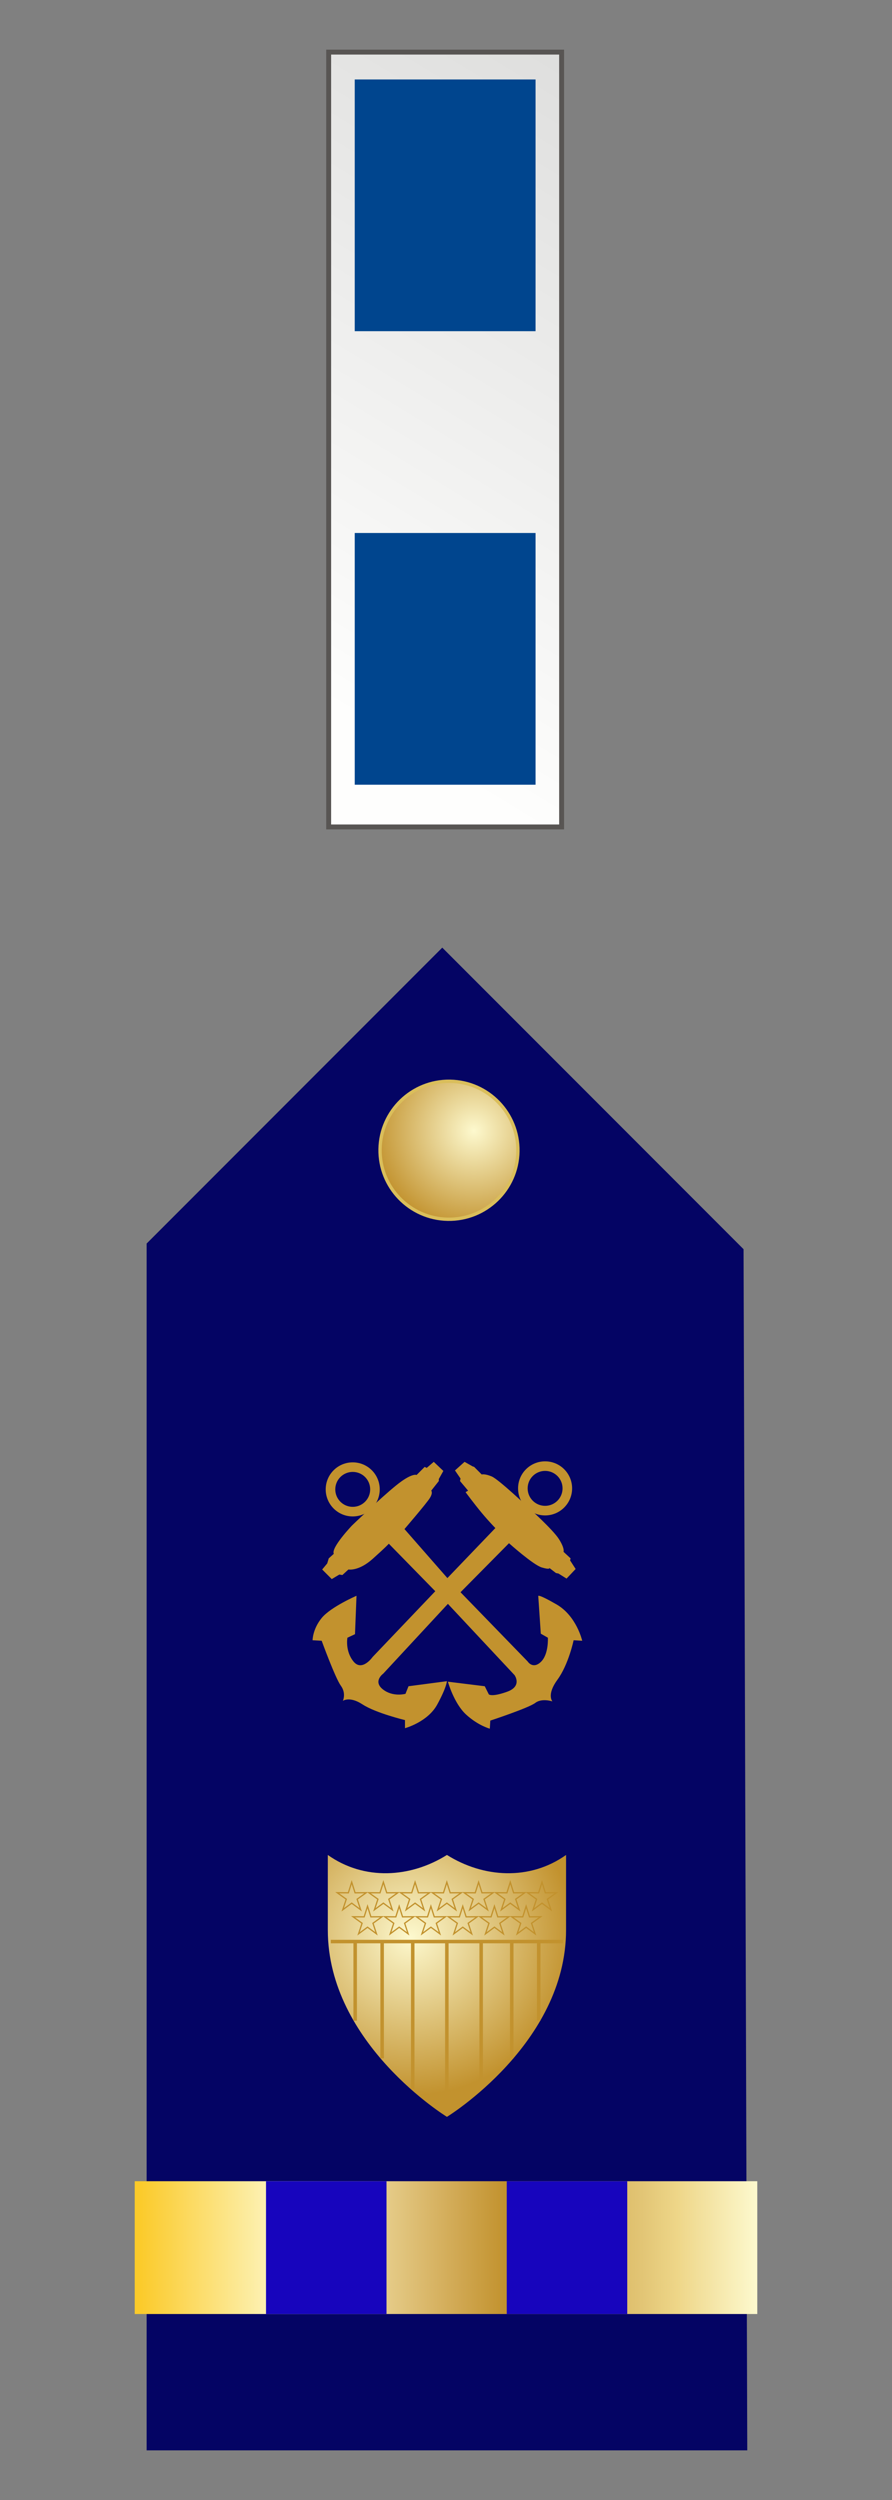 <?xml version="1.0" encoding="UTF-8" standalone="no"?>
<!-- Created with Inkscape (http://www.inkscape.org/) -->

<svg
   xmlns:a="http://ns.adobe.com/AdobeSVGViewerExtensions/3.0/"
   xmlns:dc="http://purl.org/dc/elements/1.1/"
   xmlns:cc="http://creativecommons.org/ns#"
   xmlns:rdf="http://www.w3.org/1999/02/22-rdf-syntax-ns#"
   xmlns:svg="http://www.w3.org/2000/svg"
   xmlns="http://www.w3.org/2000/svg"
   xmlns:xlink="http://www.w3.org/1999/xlink"
   version="1.1"
   width="150"
   height="420"
   id="svg2">
  <rect width="100%" height="100%" fill="#808080" stroke="none"/>
  <defs
     id="defs4">
    <linearGradient
       id="linearGradient3227-9">
      <stop
         id="stop3229-9"
         style="stop-color:#dfdfde;stop-opacity:1"
         offset="0" />
      <stop
         id="stop3231-7"
         style="stop-color:#fefefd;stop-opacity:1"
         offset="1" />
    </linearGradient>
    <linearGradient
       x1="-123.095"
       y1="-29.64"
       x2="4.731"
       y2="-29.64"
       id="SVGID_1_"
       gradientUnits="userSpaceOnUse"
       gradientTransform="matrix(1,0,0,-1,123.345,132.32)">
      <stop
         id="stop4274"
         style="stop-color:#fbca29;stop-opacity:1"
         offset="0.006" />
      <stop
         id="stop4276"
         style="stop-color:#fdf9ce;stop-opacity:1"
         offset="0.253" />
      <stop
         id="stop4278"
         style="stop-color:#f7eab7;stop-opacity:1"
         offset="0.299" />
      <stop
         id="stop4280"
         style="stop-color:#e8d08f;stop-opacity:1"
         offset="0.39" />
      <stop
         id="stop4282"
         style="stop-color:#d1a954;stop-opacity:1"
         offset="0.516" />
      <stop
         id="stop4284"
         style="stop-color:#c2922e;stop-opacity:1"
         offset="0.595" />
      <stop
         id="stop4286"
         style="stop-color:#e2c575;stop-opacity:1"
         offset="0.814" />
      <stop
         id="stop4288"
         style="stop-color:#eed688;stop-opacity:1"
         offset="0.871" />
      <stop
         id="stop4290"
         style="stop-color:#fdf9ce;stop-opacity:1"
         offset="1" />
      <a:midPointStop
         style="stop-color:#FBCA29"
         offset="0.006" />
      <a:midPointStop
         style="stop-color:#FBCA29"
         offset="0.5" />
      <a:midPointStop
         style="stop-color:#FDF9CE"
         offset="0.253" />
      <a:midPointStop
         style="stop-color:#FDF9CE"
         offset="0.5" />
      <a:midPointStop
         style="stop-color:#F7EAB7"
         offset="0.299" />
      <a:midPointStop
         style="stop-color:#F7EAB7"
         offset="0.5" />
      <a:midPointStop
         style="stop-color:#E8D08F"
         offset="0.39" />
      <a:midPointStop
         style="stop-color:#E8D08F"
         offset="0.5" />
      <a:midPointStop
         style="stop-color:#D1A954"
         offset="0.516" />
      <a:midPointStop
         style="stop-color:#D1A954"
         offset="0.5" />
      <a:midPointStop
         style="stop-color:#C2922E"
         offset="0.596" />
      <a:midPointStop
         style="stop-color:#C2922E"
         offset="0.5" />
      <a:midPointStop
         style="stop-color:#E2C575"
         offset="0.814" />
      <a:midPointStop
         style="stop-color:#E2C575"
         offset="0.5" />
      <a:midPointStop
         style="stop-color:#EED688"
         offset="0.871" />
      <a:midPointStop
         style="stop-color:#EED688"
         offset="0.5" />
      <a:midPointStop
         style="stop-color:#FDF9CE"
         offset="1" />
    </linearGradient>
    <linearGradient
       id="linearGradient14224-31">
      <stop
         id="stop14226-72"
         style="stop-color:#fdf9ce;stop-opacity:1"
         offset="0" />
      <stop
         id="stop14228-0"
         style="stop-color:#c2922e;stop-opacity:1"
         offset="1" />
    </linearGradient>
    <linearGradient
       x1="39.65"
       y1="4.569"
       x2="-13.749"
       y2="91.862"
       id="linearGradient3804"
       xlink:href="#linearGradient3227-9"
       gradientUnits="userSpaceOnUse"
       gradientTransform="matrix(1.107,0,0,1.1,3.434,10.218)" />
    <radialGradient
       cx="31.496"
       cy="36.151"
       r="36.111"
       fx="31.496"
       fy="36.151"
       id="radialGradient3806"
       xlink:href="#linearGradient14224-31"
       gradientUnits="userSpaceOnUse"
       gradientTransform="matrix(-0.005,0.47,-0.477,-0.005,46.472,335.234)" />
    <radialGradient
       cx="184.052"
       cy="205.958"
       r="23.751"
       fx="184.052"
       fy="205.958"
       id="radialGradient3808"
       xlink:href="#linearGradient14224-31"
       gradientUnits="userSpaceOnUse"
       gradientTransform="matrix(0.014,1.119,-1.154,0.014,418.433,120.486)" />
    <linearGradient
       x1="-123.095"
       y1="-29.64"
       x2="4.731"
       y2="-29.64"
       id="linearGradient3810"
       xlink:href="#SVGID_1_"
       gradientUnits="userSpaceOnUse"
       gradientTransform="matrix(0.819,0,0,-1.703,72.851,197.009)" />
    <radialGradient
       cx="31.496"
       cy="36.151"
       r="36.111"
       fx="31.496"
       fy="36.151"
       id="radialGradient3101"
       xlink:href="#linearGradient14224-31"
       gradientUnits="userSpaceOnUse"
       gradientTransform="matrix(-0.005,0.47,-0.477,-0.005,97.091,175.361)" />
    <linearGradient
       x1="-123.095"
       y1="-29.64"
       x2="4.731"
       y2="-29.64"
       id="linearGradient3104"
       xlink:href="#SVGID_1_"
       gradientUnits="userSpaceOnUse"
       gradientTransform="matrix(0.819,0,0,-1.703,72.851,197.009)" />
    <linearGradient
       x1="-123.095"
       y1="-29.64"
       x2="4.731"
       y2="-29.64"
       id="linearGradient3109"
       xlink:href="#SVGID_1_"
       gradientUnits="userSpaceOnUse"
       gradientTransform="matrix(0.819,0,0,-1.703,123.47,327.136)" />
  </defs>
  <g
     transform="matrix(0.199,0,0,0.199,-39.251,423.129)"
     id="layer1-4" />
  <g
     transform="matrix(0.199,0,0,0.199,-236.866,434.558)"
     id="g2766-3" />
  <g
     transform="matrix(0.199,0,0,0.199,-39.324,423.196)"
     id="layer2-6" />
  <g
     transform="matrix(-0.199,0,0,0.199,79.781,423.129)"
     id="g4542-5" />
  <g
     transform="matrix(-0.199,0,0,0.199,277.397,434.558)"
     id="g4544-4" />
  <g
     transform="matrix(-0.199,0,0,0.199,79.854,423.196)"
     id="g4546-2" />
  <g
     transform="matrix(0,1,-1,0,50.942,-2.352)"
     id="g3496">
    <rect
       width="39.172"
       height="130.172"
       x="4.328"
       y="11.106"
       transform="matrix(0,-1,1,0,0,0)"
       id="rect2383"
       style="fill:url(#linearGradient3804);fill-opacity:1;stroke:#585553;stroke-width:0.827;stroke-miterlimit:4;stroke-opacity:1;stroke-dasharray:none" />
    <rect
       width="30.407"
       height="42.29"
       x="8.711"
       y="15.703"
       transform="matrix(0,-1,1,0,0,0)"
       id="rect2456"
       style="fill:#00458e;fill-opacity:1;stroke:none" />
    <rect
       width="30.407"
       height="42.29"
       x="8.711"
       y="91.895"
       transform="matrix(0,-1,1,0,0,0)"
       id="rect3147"
       style="fill:#00458e;fill-opacity:1;stroke:none" />
  </g>
  <g
     id="g3116">
    <path
       d="m 125.661,411.66 -101.004,0 0,-202.742 49.716,-49.716 50.663,50.663 0.625,201.795 z"
       id="path8069"
       style="fill:#040464;fill-opacity:1;fill-rule:evenodd;stroke:none" />
    <path
       d="m 75.704,181.654 c 6.398,0.112 11.5,5.396 11.388,11.794 -0.112,6.398 -5.396,11.5 -11.794,11.388 -6.398,-0.112 -11.5,-5.396 -11.388,-11.794 0.112,-6.387 5.374,-11.482 11.761,-11.389"
       id="path3128-0"
       style="fill:url(#radialGradient3101);fill-opacity:1;stroke:#dabe5b;stroke-width:0.559;stroke-linecap:round;stroke-linejoin:miter;stroke-miterlimit:4;stroke-opacity:1;stroke-dashoffset:0" />
    <g
       transform="translate(-114.24,-3.903)"
       id="g4864">
      <path
         d="m 189.398,359.535 c 0,0 -20.032,-12.256 -20.032,-31.393 l -4.8e-4,-12.606 c 6.102,4.329 13.882,3.853 20.032,-10e-4 6.151,3.855 13.93,4.33 20.032,10e-4 l -4.9e-4,12.606 c 0,19.137 -20.032,31.393 -20.032,31.393 z"
         id="path2855-1-8-4"
         style="fill:url(#radialGradient3808);fill-opacity:1;fill-rule:evenodd;stroke:none" />
      <path
         d="m 173.383,320.108 0.565,1.786 1.873,-0.015 -1.524,1.09 0.593,1.777 -1.507,-1.113 -1.507,1.113 0.593,-1.777 -1.524,-1.09 1.873,0.015 0.565,-1.786 z m 5.324,-2.1e-4 0.565,1.786 1.873,-0.014 -1.524,1.09 0.593,1.777 -1.507,-1.113 -1.507,1.113 0.593,-1.777 -1.524,-1.09 1.873,0.014 0.565,-1.786 z m 5.333,0 0.565,1.786 1.873,-0.014 -1.524,1.09 0.593,1.777 -1.507,-1.113 -1.507,1.113 0.593,-1.777 -1.524,-1.09 1.873,0.014 0.565,-1.786 z m 5.341,0 0.565,1.786 1.873,-0.014 -1.524,1.09 0.593,1.777 -1.507,-1.113 -1.507,1.113 0.593,-1.777 -1.524,-1.09 1.873,0.014 0.565,-1.786 z m 5.343,2.1e-4 0.565,1.786 1.873,-0.015 -1.524,1.09 0.593,1.777 -1.507,-1.113 -1.507,1.113 0.593,-1.777 -1.524,-1.09 1.873,0.015 0.565,-1.786 z m 5.324,-2.1e-4 0.565,1.786 1.873,-0.014 -1.524,1.09 0.593,1.777 -1.507,-1.113 -1.507,1.113 0.593,-1.777 -1.524,-1.09 1.873,0.014 0.565,-1.786 z m 5.333,0 0.565,1.786 1.873,-0.014 -1.524,1.09 0.593,1.777 -1.507,-1.113 -1.507,1.113 0.593,-1.777 -1.524,-1.09 1.873,0.014 0.565,-1.786 z m -29.338,4.04 0.565,1.786 1.873,-0.015 -1.524,1.09 0.593,1.777 -1.507,-1.113 -1.507,1.113 0.593,-1.777 -1.524,-1.09 1.873,0.015 0.565,-1.786 z m 5.324,-2.2e-4 0.565,1.786 1.873,-0.014 -1.524,1.09 0.593,1.777 -1.507,-1.113 -1.507,1.113 0.593,-1.777 -1.524,-1.09 1.873,0.014 0.565,-1.786 z m 5.333,0 0.565,1.786 1.873,-0.014 -1.524,1.09 0.593,1.777 -1.507,-1.113 -1.507,1.113 0.593,-1.777 -1.524,-1.09 1.873,0.014 0.565,-1.786 z m 5.358,2.2e-4 0.565,1.786 1.873,-0.015 -1.524,1.09 0.593,1.777 -1.507,-1.113 -1.507,1.113 0.593,-1.777 -1.524,-1.09 1.873,0.015 0.565,-1.786 z m 5.324,-2.2e-4 0.565,1.786 1.873,-0.014 -1.524,1.09 0.593,1.777 -1.507,-1.113 -1.507,1.113 0.593,-1.777 -1.524,-1.09 1.873,0.014 0.565,-1.786 z m 5.333,0 0.565,1.786 1.873,-0.014 -1.524,1.09 0.593,1.777 -1.507,-1.113 -1.507,1.113 0.593,-1.777 -1.524,-1.09 1.873,0.014 0.565,-1.786 z"
         id="path3305-3"
         style="fill:none;stroke:#c2922e;stroke-width:0.212;stroke-miterlimit:4;stroke-opacity:1" />
      <path
         d="m 169.867,330.085 39.064,0 m -34.965,0.287 0,13.017 m 4.534,-13.032 0,19.35 m 5.145,-19.34 0,24.474 m 21.189,-24.47 0,13.017 m -4.534,-13.032 0,19.35 m -5.145,-19.339 0,24.474 m -5.771,-24.486 0,28.857"
         id="path3221-9"
         style="fill:none;stroke:#c2922e;stroke-width:0.59;stroke-linecap:butt;stroke-linejoin:miter;stroke-miterlimit:4;stroke-opacity:1;stroke-dasharray:none" />
    </g>
    <g
       transform="matrix(0.106,0,0,0.106,12.773,195.706)"
       id="g4272"
       style="fill:#c2922e;fill-opacity:1">
      <path
         d="m 201.051,95.479 -11.214,9.612 -3.204,-1.602 -12.816,12.816 c 0,0 -7.209,-4.005 -32.841,16.821 -25.632,20.826 -69.687,63.279 -69.687,63.279 0,0 -33.642,35.244 -28.836,44.856 l -8.01,7.209 -2.403,8.01 -8.01,9.612 15.219,15.219 12.015,-7.209 4.806,0.801 9.612,-8.811 c 0,0 16.02,3.204 38.448,-16.821 22.428,-20.025 25.632,-24.03 25.632,-24.03 l 73.692,75.294 -99.324,104.13 c 0,0 -16.821,24.03 -30.438,7.209 C 60.075,395.054 64.08,374.228 64.08,374.228 l 12.015,-5.607 2.403,-60.876 c 0,0 -40.851,17.622 -55.269,35.244 C 8.811,360.611 8.811,378.233 8.811,378.233 l 14.418,0.801 c 0,0 21.627,59.274 30.438,71.289 8.811,12.015 3.204,24.03 3.204,24.03 0,0 10.413,-8.01 31.239,5.607 20.826,13.617 67.284,24.831 67.284,24.831 l 0,12.816 c 0,0 36.045,-9.612 51.264,-37.647 15.219,-28.035 15.219,-36.846 15.219,-36.846 l -60.876,8.01 -4.806,12.015 c 0,0 -20.025,5.607 -36.045,-7.209 -16.02,-12.816 0.801,-24.831 0.801,-24.831 L 223.479,320.561 329.212,433.502 c 0,0 12.816,17.622 -12.015,26.433 -24.831,8.811 -28.836,4.005 -28.836,4.005 l -6.408,-12.816 -58.473,-7.209 c 0,0 9.612,34.443 28.836,52.065 19.224,17.622 37.647,22.428 37.647,22.428 l 0.801,-12.816 c 0,0 60.876,-20.025 71.289,-28.035 10.413,-8.01 27.234,-2.403 27.234,-2.403 0,0 -9.612,-10.413 8.01,-34.443 17.622,-24.03 25.632,-62.478 25.632,-62.478 l 13.617,0.801 c 0,0 -8.811,-39.249 -40.851,-57.672 -32.04,-18.423 -28.836,-12.816 -28.836,-12.816 l 4.005,59.274 11.214,6.408 c 0,0 1.602,26.433 -11.214,38.448 -12.816,12.015 -20.826,-0.801 -20.826,-0.801 L 243.504,302.138 320.401,224.441 c 0,0 38.448,34.443 52.065,38.448 13.617,4.005 12.015,0.801 12.015,0.801 l 10.413,8.01 4.005,0.801 12.816,8.01 14.418,-15.219 -8.811,-13.617 0.801,-3.204 -11.214,-10.413 c 0,0 2.403,-4.806 -7.209,-20.025 -9.612,-15.219 -48.06,-49.662 -48.06,-49.662 0,0 -47.259,-44.856 -58.473,-49.662 -11.214,-4.806 -16.02,-3.204 -16.02,-3.204 l -12.015,-12.015 -2.403,-0.801 -12.816,-7.209 -15.219,13.617 8.811,12.816 -0.801,4.005 12.816,15.219 -4.005,2.403 c 0,0 13.617,18.423 25.632,32.841 12.015,14.418 21.627,24.03 21.627,24.03 l -76.095,79.299 -68.085,-77.697 c 0,0 34.443,-40.05 40.05,-48.861 5.607,-8.811 2.403,-12.015 2.403,-12.015 l 12.015,-15.219 0,-3.204 7.209,-12.816 z"
         transform="translate(366.581,375.124)"
         id="path3495"
         style="fill:#c2922e;fill-opacity:1;stroke:none" />
      <path
         d="m 72.5,96.281 c -23.673,0 -42.875,19.171 -42.875,42.844 0,23.673 19.202,42.875 42.875,42.875 23.673,0 42.844,-19.202 42.844,-42.875 0,-23.673 -19.171,-42.844 -42.844,-42.844 z m 0,15.156 c 15.29,0 27.688,12.397 27.688,27.688 0,15.29 -12.397,27.688 -27.688,27.688 -15.29,0 -27.688,-12.397 -27.688,-27.688 0,-15.29 12.397,-27.688 27.688,-27.688 z"
         transform="translate(366.581,375.124)"
         id="path3497"
         style="fill:#c2922e;fill-opacity:1;stroke:none" />
      <path
         d="m 744.262,469.803 c -23.673,0 -42.875,19.171 -42.875,42.844 0,23.673 19.202,42.875 42.875,42.875 23.673,0 42.844,-19.202 42.844,-42.875 0,-23.673 -19.171,-42.844 -42.844,-42.844 z m 0,15.156 c 15.29,0 27.688,12.397 27.688,27.688 0,15.29 -12.397,27.688 -27.688,27.688 -15.29,0 -27.688,-12.397 -27.688,-27.688 0,-15.29 12.397,-27.688 27.688,-27.688 z"
         id="path4270"
         style="fill:#c2922e;fill-opacity:1;stroke:none" />
    </g>
    <g
       id="g3111">
      <rect
         width="104.69"
         height="22.31"
         x="22.655"
         y="366.445"
         id="rect8563"
         style="fill:url(#linearGradient3109);stroke:none" />
      <rect
         width="22.31"
         height="20.263"
         x="366.445"
         y="-105.479"
         transform="matrix(0,1,-1,0,0,0)"
         id="rect4377"
         style="fill:#1705bd;fill-opacity:1;stroke:none" />
      <rect
         width="22.31"
         height="20.263"
         x="366.445"
         y="-64.997"
         transform="matrix(0,1,-1,0,0,0)"
         id="rect3617"
         style="fill:#1705bd;fill-opacity:1;stroke:none" />
    </g>
  </g>
  <g
     transform="matrix(0.199,0,0,0.199,-62.762,561.313)"
     id="layer1-4-65" />
  <g
     transform="matrix(0.199,0,0,0.199,-260.377,572.742)"
     id="g2766-3-5" />
  <g
     transform="matrix(0.199,0,0,0.199,-62.835,561.38)"
     id="layer2-6-8" />
  <g
     transform="matrix(-0.199,0,0,0.199,56.27,561.313)"
     id="g4542-5-1" />
  <g
     transform="matrix(-0.199,0,0,0.199,253.885,572.742)"
     id="g4544-4-4" />
  <g
     transform="matrix(-0.199,0,0,0.199,56.343,561.38)"
     id="g4546-2-7" />
  <g
     transform="matrix(0.199,0,0,0.199,-62.462,561.313)"
     id="layer1-4-1" />
  <g
     transform="matrix(0.199,0,0,0.199,-260.076,572.742)"
     id="g2766-3-3" />
  <g
     transform="matrix(0.199,0,0,0.199,-62.535,561.38)"
     id="layer2-6-7" />
  <g
     transform="matrix(-0.199,0,0,0.199,56.571,561.313)"
     id="g4542-5-8" />
  <g
     transform="matrix(-0.199,0,0,0.199,254.186,572.742)"
     id="g4544-4-8" />
  <g
     transform="matrix(-0.199,0,0,0.199,56.644,561.38)"
     id="g4546-2-3" />
  <g
     transform="matrix(0.139,0,0,0.139,-287.852,631.166)"
     id="layer1" />
  <g
     transform="matrix(0.139,0,0,0.139,-426.306,639.174)"
     id="g2766" />
  <g
     transform="matrix(0.139,0,0,0.139,-287.903,631.213)"
     id="layer2" />
  <g
     transform="matrix(-0.139,0,0,0.139,-204.456,631.166)"
     id="g4542" />
  <g
     transform="matrix(-0.139,0,0,0.139,-66.002,639.174)"
     id="g4544" />
  <g
     transform="matrix(-0.139,0,0,0.139,-204.405,631.213)"
     id="g4546" />
  <g
     transform="matrix(0.199,0,0,0.199,-252.582,781.449)"
     id="layer1-4-91" />
  <g
     transform="matrix(0.199,0,0,0.199,-450.197,792.878)"
     id="g2766-3-7" />
  <g
     transform="matrix(0.199,0,0,0.199,-252.655,781.516)"
     id="layer2-6-2" />
  <g
     transform="matrix(-0.199,0,0,0.199,-133.55,781.449)"
     id="g4542-5-36" />
  <g
     transform="matrix(-0.199,0,0,0.199,64.065,792.878)"
     id="g4544-4-5" />
  <g
     transform="matrix(-0.199,0,0,0.199,-133.477,781.516)"
     id="g4546-2-5" />
  <g
     transform="matrix(0.199,0,0,0.199,-61.745,728.32)"
     id="layer1-4-6" />
  <g
     transform="matrix(0.199,0,0,0.199,-259.359,739.749)"
     id="g2766-3-2" />
  <g
     transform="matrix(0.199,0,0,0.199,-61.818,728.387)"
     id="layer2-6-7-81" />
  <g
     transform="matrix(-0.199,0,0,0.199,57.288,728.32)"
     id="g4542-5-0" />
  <g
     transform="matrix(-0.199,0,0,0.199,254.903,739.749)"
     id="g4544-4-3" />
  <g
     transform="matrix(-0.199,0,0,0.199,57.361,728.387)"
     id="g4546-2-9" />
  <g
     transform="matrix(0.139,0,0,0.139,-287.135,798.173)"
     id="layer1-47" />
  <g
     transform="matrix(0.139,0,0,0.139,-425.589,806.181)"
     id="g2766-1" />
  <g
     transform="matrix(0.139,0,0,0.139,-287.187,798.22)"
     id="layer2-3" />
  <g
     transform="matrix(-0.139,0,0,0.139,-203.739,798.173)"
     id="g4542-8" />
  <g
     transform="matrix(-0.139,0,0,0.139,-65.285,806.181)"
     id="g4544-48" />
  <g
     transform="matrix(-0.139,0,0,0.139,-203.688,798.22)"
     id="g4546-0" />
  <g
     transform="matrix(-2.542,0,0,2.542,533.364,-493.536)"
     id="g7063" />
  <g
     transform="matrix(0.199,0,0,0.199,-660.976,668.046)"
     id="layer1-4-2" />
  <g
     transform="matrix(0.199,0,0,0.199,-858.591,679.475)"
     id="g2766-3-39" />
  <g
     transform="matrix(0.199,0,0,0.199,-661.049,668.113)"
     id="layer2-6-9" />
  <g
     transform="matrix(-0.199,0,0,0.199,-541.944,668.046)"
     id="g4542-5-7" />
  <g
     transform="matrix(-0.199,0,0,0.199,-344.329,679.475)"
     id="g4544-4-0" />
  <g
     transform="matrix(-0.199,0,0,0.199,-541.871,668.113)"
     id="g4546-2-39" />
  <g
     transform="matrix(0.199,0,0,0.199,-475.79,502.167)"
     id="layer1-4-9" />
  <g
     transform="matrix(0.199,0,0,0.199,-673.405,513.596)"
     id="g2766-3-4" />
  <g
     transform="matrix(0.199,0,0,0.199,-475.863,502.234)"
     id="layer2-6-1" />
  <g
     transform="matrix(-0.199,0,0,0.199,-356.758,502.167)"
     id="g4542-5-3" />
  <g
     transform="matrix(-0.199,0,0,0.199,-159.143,513.596)"
     id="g4544-4-7" />
  <g
     transform="matrix(-0.199,0,0,0.199,-356.685,502.234)"
     id="g4546-2-8" />
  <g
     transform="matrix(0.199,0,0,0.199,-475.49,502.168)"
     id="layer1-4-1-2" />
  <g
     transform="matrix(0.199,0,0,0.199,-673.105,513.597)"
     id="g2766-3-3-6" />
  <g
     transform="matrix(0.199,0,0,0.199,-475.563,502.235)"
     id="layer2-6-7-8" />
  <g
     transform="matrix(-0.199,0,0,0.199,-356.458,502.168)"
     id="g4542-5-8-9" />
  <g
     transform="matrix(-0.199,0,0,0.199,-158.843,513.597)"
     id="g4544-4-8-4" />
  <g
     transform="matrix(-0.199,0,0,0.199,-356.385,502.235)"
     id="g4546-2-3-1" />
  <g
     transform="matrix(0.139,0,0,0.139,-700.881,572.021)"
     id="layer1-8" />
  <g
     transform="matrix(0.139,0,0,0.139,-839.334,580.028)"
     id="g2766-6" />
  <g
     transform="matrix(0.139,0,0,0.139,-700.932,572.068)"
     id="layer2-5" />
  <g
     transform="matrix(-0.139,0,0,0.139,-617.484,572.021)"
     id="g4542-7" />
  <g
     transform="matrix(-0.139,0,0,0.139,-479.03,580.028)"
     id="g4544-6" />
  <g
     transform="matrix(-0.139,0,0,0.139,-617.433,572.068)"
     id="g4546-27" />
</svg>
